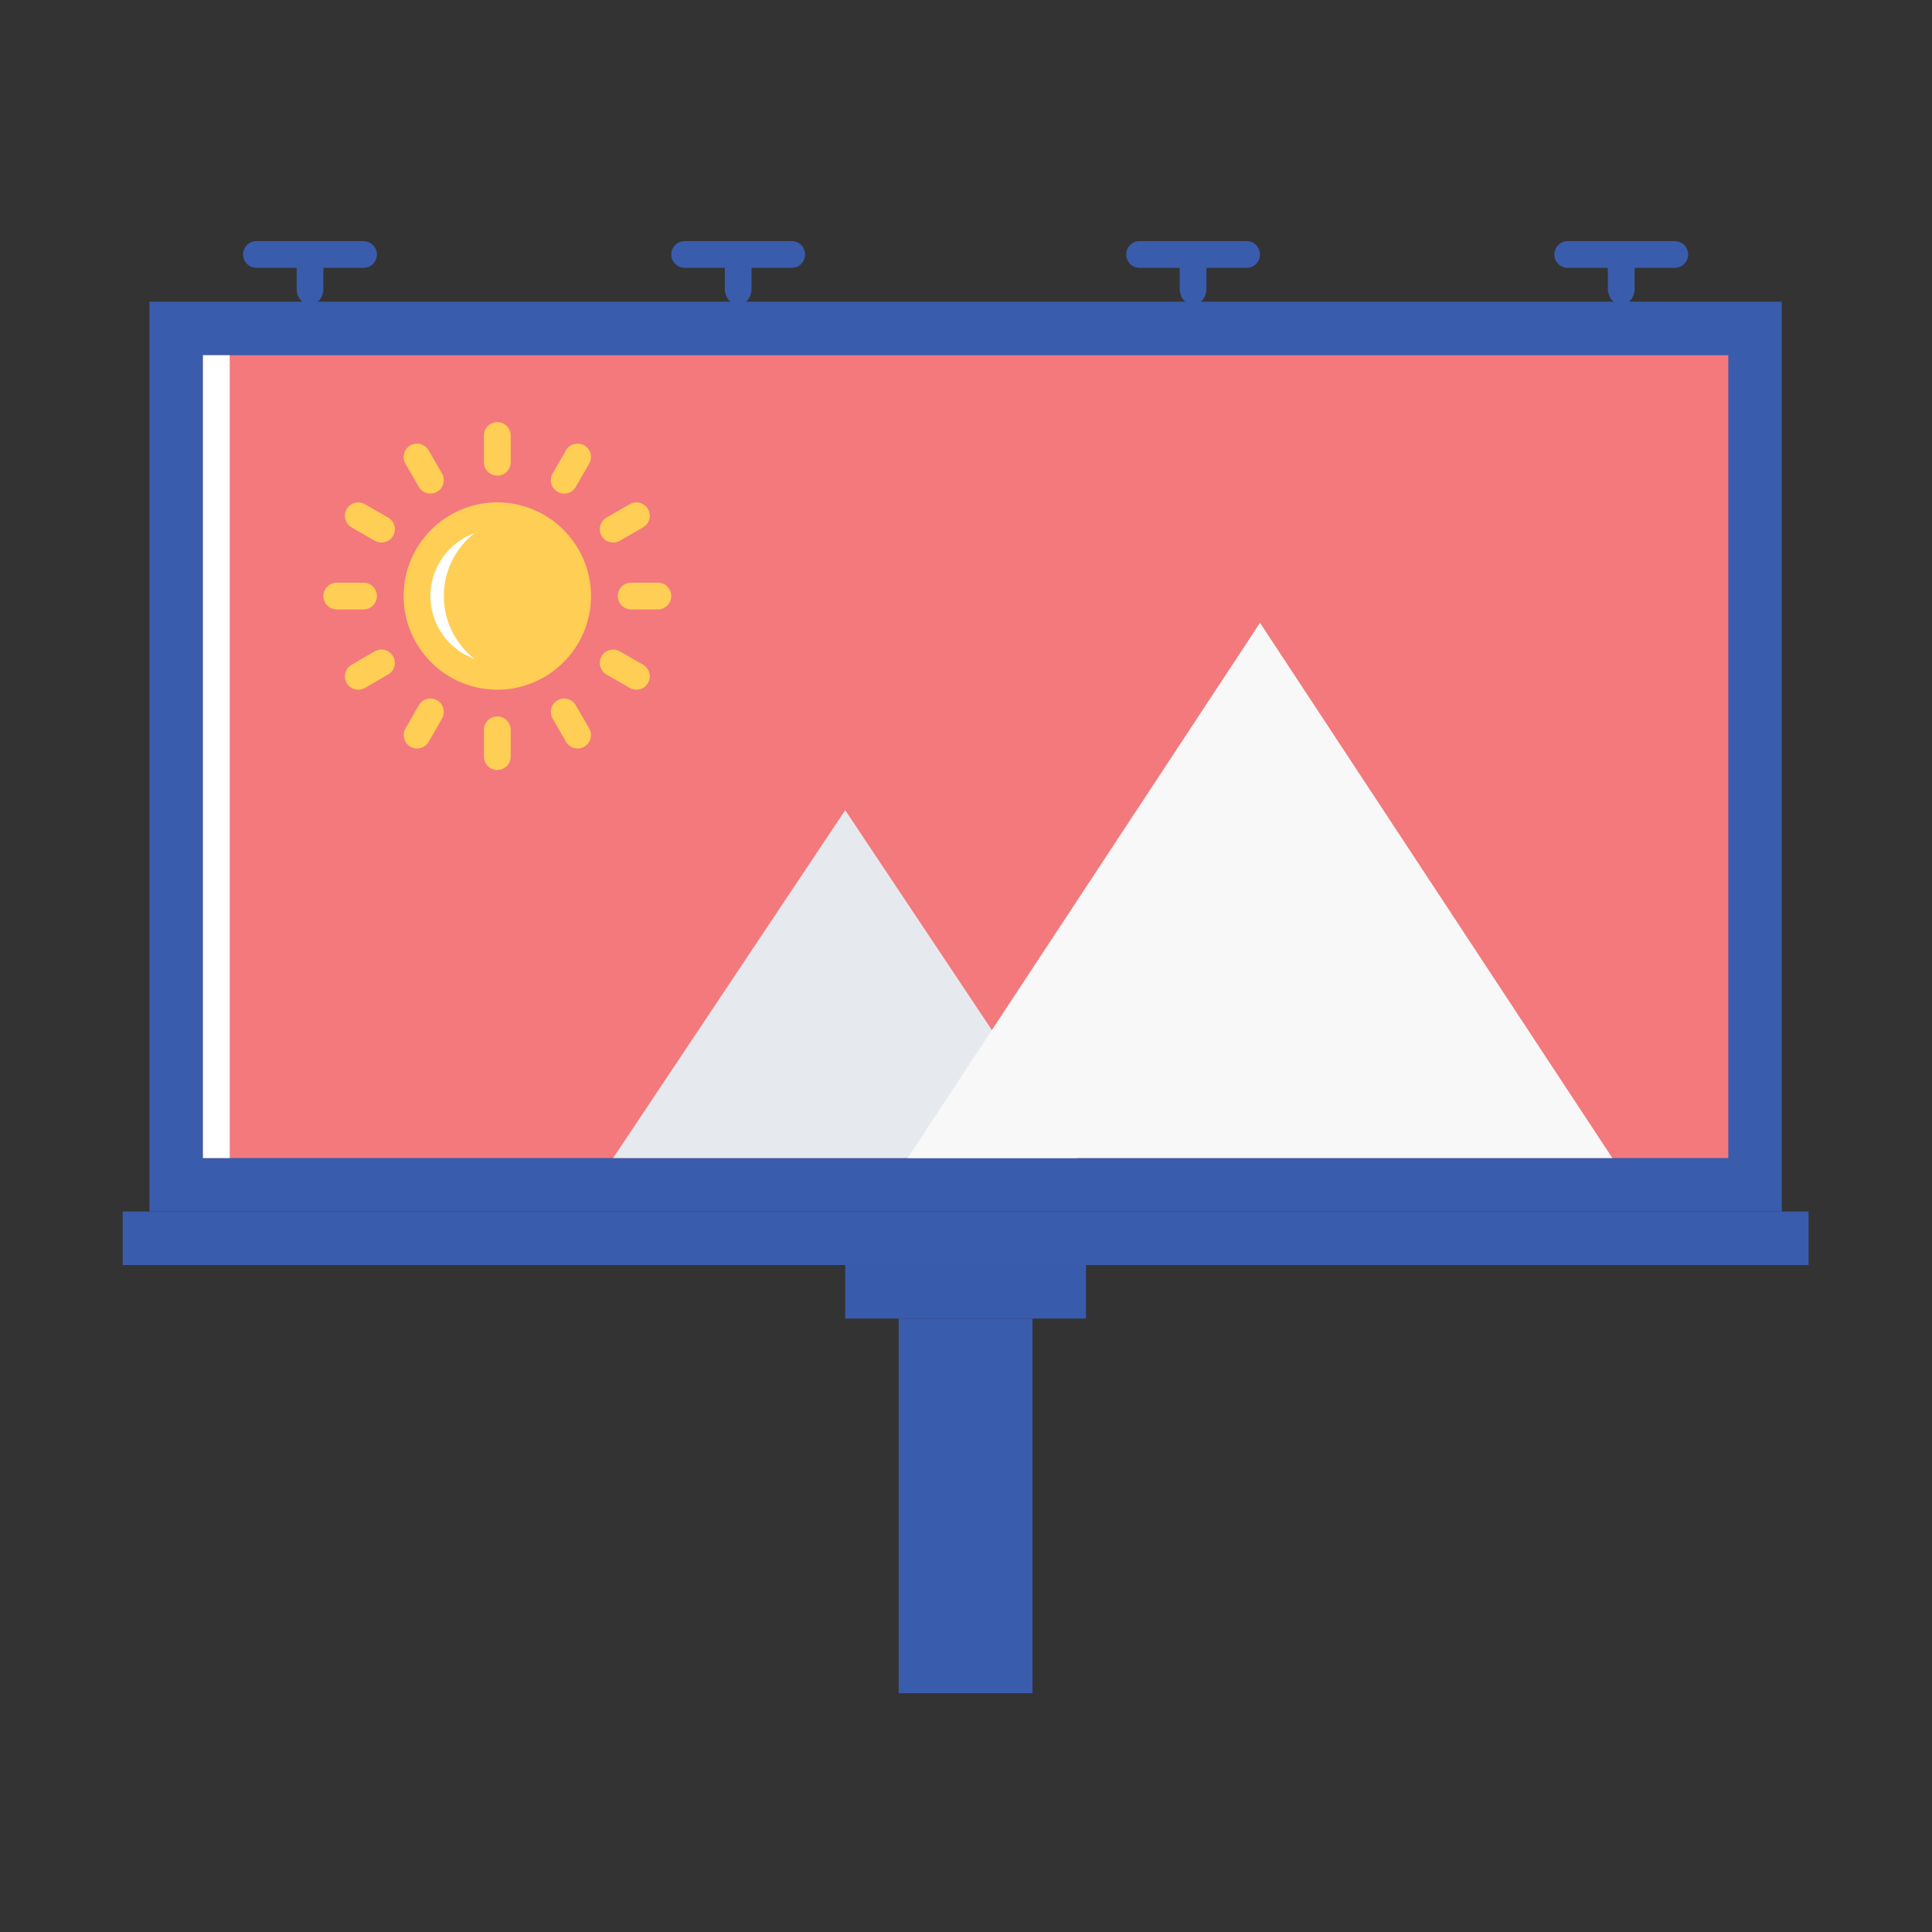 <?xml version="1.0" standalone="no"?><!DOCTYPE svg PUBLIC "-//W3C//DTD SVG 1.1//EN" "http://www.w3.org/Graphics/SVG/1.1/DTD/svg11.dtd"><svg t="1655991811310" class="icon" viewBox="0 0 1024 1024" version="1.1" xmlns="http://www.w3.org/2000/svg" p-id="1230" width="80" height="80" xmlns:xlink="http://www.w3.org/1999/xlink"><rect x="0" y="0" width="1024" height="1024" fill="#333333" stroke="none"/><defs><style type="text/css"></style></defs><path d="M79.209 159.907h865.179v482.225H79.209z" fill="#3A5CAC" p-id="1231"></path><path d="M107.582 188.28h808.449v425.496H107.582z" fill="#F3797D" p-id="1232"></path><path d="M65.025 642.132h893.552v28.366H65.025z" fill="#3A5CAC" p-id="1233"></path><path d="M447.975 670.505h127.649v28.366H447.975z" fill="#395BAB" p-id="1234"></path><path d="M476.331 698.879h70.916V897.44h-70.916z" fill="#3A5CAC" p-id="1235"></path><path d="M263.601 315.908m-42.535 0a42.535 42.535 0 1 0 85.07 0 42.535 42.535 0 1 0-85.07 0Z" fill="#FFCE54" p-id="1236"></path><path d="M235.252 315.908c0-21.06 15.347-38.43 35.444-41.823-2.321-0.388-4.66-0.713-7.092-0.713-23.491 0-42.535 19.044-42.535 42.535s19.044 42.535 42.535 42.535c2.431 0 4.77-0.326 7.092-0.713-20.097-3.393-35.444-20.763-35.444-41.821z" fill="#FFFFFF" p-id="1237"></path><path d="M79.209 627.945h865.179v14.183H79.209z" fill="" p-id="1238"></path><path d="M447.974 429.401L324.976 613.767h245.993z" fill="#E6E9ED" p-id="1239"></path><path d="M466.893 613.767h104.076l-52.385-78.518z" fill="" p-id="1240"></path><path d="M854.566 613.767H481.077l186.75-283.666z" fill="#F8F8F8" p-id="1241"></path><path d="M533.06 713.048h14.204v184.374H533.06z" fill="" p-id="1242"></path><path d="M476.331 698.879h70.916v14.183h-70.916zM447.975 670.505h127.649v14.183H447.975zM561.434 684.692h14.183v14.183h-14.183zM930.201 159.907h14.183v468.056h-14.183z" fill="" p-id="1243"></path><path d="M107.582 188.28h14.183v425.496h-14.183z" fill="#FFFFFF" p-id="1244"></path><path d="M901.845 188.28h14.183v425.496h-14.183z" fill="" p-id="1245"></path><path d="M164.308 161.469c-3.919 0-7.092-3.767-7.092-8.421v-16.842c0-4.654 3.173-8.421 7.092-8.421 3.919 0 7.092 3.767 7.092 8.421v16.842c-0.001 4.653-3.173 8.421-7.092 8.421z" fill="#3A5CAC" p-id="1246"></path><path d="M192.674 141.967h-56.733c-3.919 0-7.092-3.173-7.092-7.092s3.173-7.092 7.092-7.092h56.733c3.919 0 7.092 3.173 7.092 7.092s-3.173 7.092-7.092 7.092zM391.241 161.469c-3.919 0-7.092-3.767-7.092-8.421v-16.842c0-4.654 3.173-8.421 7.092-8.421 3.919 0 7.092 3.767 7.092 8.421v16.842c-0.001 4.653-3.173 8.421-7.092 8.421z" fill="#3A5CAC" p-id="1247"></path><path d="M419.607 141.967h-56.733c-3.919 0-7.092-3.173-7.092-7.092s3.173-7.092 7.092-7.092h56.733c3.919 0 7.092 3.173 7.092 7.092s-3.173 7.092-7.092 7.092zM632.355 161.469c-3.919 0-7.092-3.767-7.092-8.421v-16.842c0-4.654 3.173-8.421 7.092-8.421s7.092 3.767 7.092 8.421v16.842c0 4.653-3.173 8.421-7.092 8.421z" fill="#3A5CAC" p-id="1248"></path><path d="M660.721 141.967h-56.733c-3.919 0-7.092-3.173-7.092-7.092s3.173-7.092 7.092-7.092h56.733c3.919 0 7.092 3.173 7.092 7.092s-3.172 7.092-7.092 7.092zM859.288 161.469c-3.919 0-7.092-3.767-7.092-8.421v-16.842c0-4.654 3.173-8.421 7.092-8.421s7.092 3.767 7.092 8.421v16.842c0 4.653-3.173 8.421-7.092 8.421z" fill="#3A5CAC" p-id="1249"></path><path d="M887.654 141.967h-56.733c-3.919 0-7.092-3.173-7.092-7.092s3.173-7.092 7.092-7.092h56.733c3.919 0 7.092 3.173 7.092 7.092s-3.173 7.092-7.092 7.092z" fill="#3A5CAC" p-id="1250"></path><path d="M263.59 365.561c-27.37 0-49.641-22.273-49.641-49.641s22.273-49.641 49.641-49.641 49.641 22.273 49.641 49.641-22.271 49.641-49.641 49.641z m0-85.101c-19.549 0-35.458 15.909-35.458 35.458s15.909 35.458 35.458 35.458 35.458-15.909 35.458-35.458-15.907-35.458-35.458-35.458zM263.59 408.111a7.089 7.089 0 0 1-7.092-7.092v-14.183a7.09 7.09 0 0 1 7.092-7.092 7.09 7.09 0 0 1 7.092 7.092v14.183a7.088 7.088 0 0 1-7.092 7.092zM263.59 252.096a7.09 7.09 0 0 1-7.092-7.092v-14.183a7.09 7.09 0 0 1 7.092-7.092 7.09 7.09 0 0 1 7.092 7.092v14.183a7.087 7.087 0 0 1-7.092 7.092zM306.147 396.71a7.095 7.095 0 0 1-6.15-3.547l-7.092-12.286a7.094 7.094 0 0 1 2.596-9.69c3.373-1.967 7.714-0.796 9.688 2.598l7.092 12.286a7.094 7.094 0 0 1-6.134 10.639zM228.139 261.595a7.08 7.08 0 0 1-6.15-3.547l-7.092-12.272c-1.96-3.387-0.796-7.728 2.596-9.69 3.373-1.974 7.714-0.81 9.688 2.598l7.092 12.272c1.96 3.387 0.796 7.728-2.596 9.69a7.004 7.004 0 0 1-3.538 0.949zM337.297 365.561a7.056 7.056 0 0 1-3.533-0.949l-12.3-7.092c-3.394-1.954-4.565-6.295-2.605-9.681 1.947-3.387 6.295-4.565 9.682-2.603l12.3 7.092c3.394 1.952 4.565 6.295 2.605 9.681a7.079 7.079 0 0 1-6.149 3.552zM202.169 287.554a7.082 7.082 0 0 1-3.54-0.949l-12.272-7.077c-3.387-1.96-4.557-6.295-2.598-9.688a7.09 7.09 0 0 1 9.69-2.596l12.272 7.077c3.387 1.96 4.557 6.295 2.598 9.688a7.109 7.109 0 0 1-6.15 3.545zM348.689 323.012h-14.183c-3.919 0-7.092-3.173-7.092-7.092s3.173-7.092 7.092-7.092h14.183c3.919 0 7.092 3.173 7.092 7.092s-3.171 7.092-7.092 7.092zM178.519 323.024a7.095 7.095 0 0 1-7.092-7.085c-0.007-3.919 3.165-7.092 7.085-7.099l14.155-0.014h0.007a7.095 7.095 0 0 1 7.092 7.085c0.007 3.919-3.165 7.092-7.085 7.099l-14.155 0.014h-0.007zM325.012 287.554a7.09 7.09 0 0 1-6.15-3.552c-1.96-3.387-0.789-7.728 2.605-9.681l12.3-7.092c3.394-1.967 7.735-0.782 9.682 2.603 1.96 3.387 0.789 7.728-2.605 9.681l-12.3 7.092a7.047 7.047 0 0 1-3.532 0.949zM189.91 365.574a7.083 7.083 0 0 1-6.143-3.54 7.08 7.08 0 0 1 2.584-9.688l12.272-7.106c3.373-1.995 7.728-0.803 9.69 2.584a7.08 7.08 0 0 1-2.584 9.688l-12.272 7.106a7.012 7.012 0 0 1-3.547 0.956zM299.041 261.595a7.09 7.09 0 0 1-6.136-10.639l7.092-12.286a7.09 7.09 0 0 1 9.688-2.598 7.09 7.09 0 0 1 2.596 9.69l-7.092 12.286a7.085 7.085 0 0 1-6.148 3.547zM221.062 396.724a7.083 7.083 0 0 1-3.525-0.942c-3.394-1.954-4.572-6.288-2.617-9.682l7.063-12.3c1.945-3.401 6.274-4.572 9.681-2.619 3.394 1.954 4.572 6.288 2.617 9.682l-7.063 12.3a7.071 7.071 0 0 1-6.156 3.561z" fill="#FFCE54" p-id="1251"></path></svg>